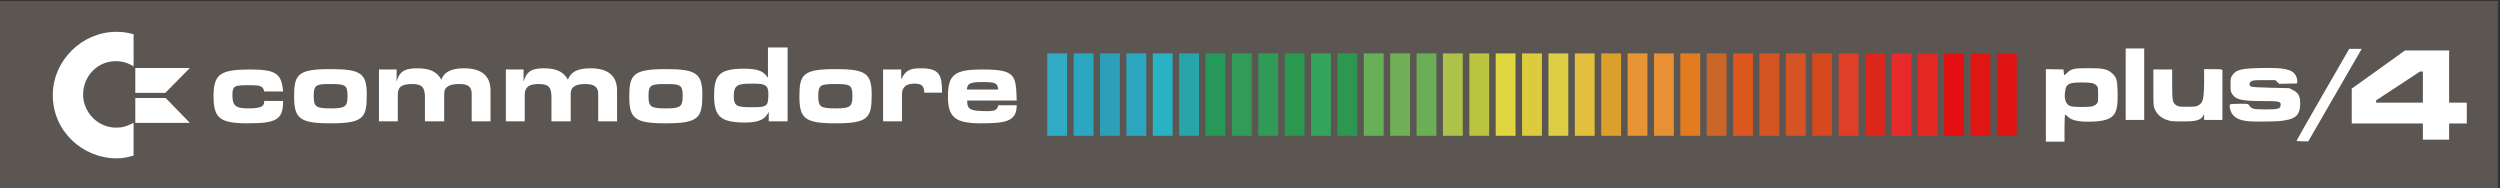<?xml version="1.0" encoding="UTF-8" standalone="no"?>
<!-- Created with Inkscape (http://www.inkscape.org/) -->

<svg
   xmlns:dc="http://purl.org/dc/elements/1.1/"
   xmlns:cc="http://creativecommons.org/ns#"
   xmlns:rdf="http://www.w3.org/1999/02/22-rdf-syntax-ns#"
   xmlns:svg="http://www.w3.org/2000/svg"
   xmlns="http://www.w3.org/2000/svg"
   xmlns:sodipodi="http://sodipodi.sourceforge.net/DTD/sodipodi-0.dtd"
   xmlns:inkscape="http://www.inkscape.org/namespaces/inkscape"
   width="312.817mm"
   height="23.535mm"
   viewBox="0 0 312.817 23.535"
   version="1.1"
   id="svg7278"
   inkscape:version="0.92.0 r15299"
   sodipodi:docname="cPlus4_new_udb.svg">
  <rect x="0" y="0" width="312.817" height="23.535" fill="#333333" stroke="none"/>
  <defs
     id="defs7272" />
  <sodipodi:namedview
     id="base"
     pagecolor="#ffffff"
     bordercolor="#666666"
     borderopacity="1.0"
     inkscape:pageopacity="0.0"
     inkscape:pageshadow="2"
     inkscape:zoom="0.35"
     inkscape:cx="1038.2924"
     inkscape:cy="-409.80931"
     inkscape:document-units="mm"
     inkscape:current-layer="layer1"
     showgrid="false"
     fit-margin-top="0"
     fit-margin-left="0"
     fit-margin-right="0"
     fit-margin-bottom="0"
     inkscape:window-width="1920"
     inkscape:window-height="1137"
     inkscape:window-x="-8"
     inkscape:window-y="-8"
     inkscape:window-maximized="1" />
  <g
     inkscape:label="Layer 1"
     inkscape:groupmode="layer"
     id="layer1"
     transform="translate(291.724,-16.869)">
    <g
       id="g7962">
      <g
         style="stroke-width:0.795"
         transform="matrix(1.259,0,0,1.259,737.486,-305.955)"
         id="g4976">
        <rect
           style="color:#000000;clip-rule:nonzero;display:inline;overflow:visible;visibility:visible;opacity:1;isolation:auto;mix-blend-mode:normal;color-interpolation:sRGB;color-interpolation-filters:linearRGB;solid-color:#000000;solid-opacity:1;fill:#5b5652;fill-opacity:1;fill-rule:nonzero;stroke:none;stroke-width:0.631;stroke-linecap:butt;stroke-linejoin:miter;stroke-miterlimit:4;stroke-dasharray:none;stroke-dashoffset:0;stroke-opacity:1;color-rendering:auto;image-rendering:auto;shape-rendering:auto;text-rendering:auto;enable-background:accumulate"
           id="rect4918"
           width="248.561"
           height="18.701"
           x="-817.799"
           y="256.513" />
        <path
           inkscape:connector-curvature="0"
           d="m -727.918,263.319 h -1.796 v 5.153 h 1.874 v -2.694 c 0,-0.702 0.43,-1.054 1.211,-1.054 0.78,0 0.976,0.234 1.015,0.897 h 1.758 c 0,-1.757 -0.234,-2.421 -2.109,-2.421 -1.133,0 -1.523,0.234 -1.953,1.093 v -0.975 z m 8.629,4.139 c -1.795,0 -2.069,-0.156 -2.069,-1.055 h 4.921 c -0.078,-2.498 -0.078,-3.084 -3.397,-3.084 -2.812,0 -3.437,0.507 -3.437,2.733 0,2.07 0.821,2.577 3.086,2.617 2.539,0 3.749,-0.117 3.749,-1.796 h -1.836 c -0.078,0.39 -0.234,0.585 -1.016,0.585 z m -2.108,-2.147 c 0.078,-0.547 0.234,-0.742 1.484,-0.742 1.368,0 1.562,0.079 1.64,0.742 z m -69.824,0.195 h 1.874 c -0.156,-1.758 -0.664,-2.187 -3.28,-2.187 -2.968,0 -3.632,0.468 -3.632,2.655 0,2.187 0.625,2.694 3.397,2.694 2.929,0 3.515,-0.39 3.515,-2.226 h -1.874 c 0,0.508 -0.195,0.743 -1.64,0.743 -1.25,0 -1.523,-0.312 -1.523,-1.328 0,-0.976 0.273,-0.976 1.758,-0.976 1.093,0 1.288,0.117 1.405,0.625 z m 43.542,0.312 c 0,-2.108 -0.624,-2.537 -3.632,-2.537 -3.241,0 -3.631,0.546 -3.631,2.733 0,2.187 0.546,2.656 3.631,2.656 3.281,4.6e-4 3.632,-0.546 3.632,-2.851 z m -5.35,0.118 c 0,-1.055 0.234,-1.171 1.601,-1.171 1.523,0 1.796,0.038 1.796,1.171 0,1.054 -0.196,1.25 -1.64,1.25 -1.562,0 -1.757,-0.157 -1.757,-1.25 z m 22.18,-0.118 c 0,-2.108 -0.586,-2.537 -3.592,-2.537 -3.203,0 -3.593,0.507 -3.593,2.694 0,2.226 0.546,2.694 3.593,2.694 3.279,4.6e-4 3.592,-0.546 3.592,-2.851 z m -5.31,0.118 c 0,-1.055 0.234,-1.171 1.601,-1.171 1.523,0 1.796,0.038 1.796,1.171 0,1.054 -0.195,1.25 -1.64,1.25 -1.561,0 -1.757,-0.157 -1.757,-1.25 z m -44.87,-0.118 c 0,-2.108 -0.586,-2.537 -3.592,-2.537 -3.241,0 -3.632,0.507 -3.632,2.694 0,2.226 0.547,2.694 3.632,2.694 3.28,4.6e-4 3.592,-0.546 3.592,-2.851 z m -5.273,0.118 c 0,-1.055 0.235,-1.171 1.563,-1.171 1.523,0 1.796,0.038 1.796,1.171 0,1.054 -0.196,1.25 -1.64,1.25 -1.524,0 -1.719,-0.157 -1.719,-1.25 z m 45.144,-4.804 v 3.007 c -0.429,-0.586 -0.82,-0.897 -2.382,-0.897 -2.499,0 -2.968,0.664 -2.968,2.694 0,2.07 0.664,2.655 3.085,2.655 1.523,0 1.992,-0.39 2.343,-1.054 v 0.936 h 1.875 v -7.341 h -1.953 z m -1.367,3.593 c 1.054,0 1.406,0.156 1.406,0.975 0,1.25 -0.079,1.368 -1.562,1.368 -1.484,0 -1.875,-0.04 -1.875,-1.094 0,-1.211 0.469,-1.25 2.03,-1.25 z m -35.537,-1.406 h -1.757 v 5.153 h 1.874 v -2.655 c 0,-0.78 0.391,-1.053 1.445,-1.053 0.976,0 1.25,0.351 1.25,1.327 v 2.381 h 1.913 v -2.733 c 0,-0.742 0.585,-0.976 1.483,-0.976 0.859,0 1.25,0.234 1.25,0.976 v 2.733 h 1.874 v -3.046 c 0,-1.522 -0.937,-2.226 -2.655,-2.226 -1.484,0 -2.031,0.547 -2.227,1.132 -0.391,-0.664 -0.937,-1.132 -2.421,-1.132 -1.406,0 -1.796,0.468 -2.031,1.328 v -1.21 z m 12.614,0 h -1.757 v 5.153 h 1.874 v -2.655 c 0,-0.78 0.468,-1.053 1.405,-1.053 0.977,0 1.25,0.312 1.25,1.327 v 2.381 h 1.914 v -2.733 c 0,-0.742 0.547,-0.976 1.445,-0.976 0.859,0 1.288,0.273 1.288,0.976 v 2.733 h 1.875 v -3.046 c 0,-1.522 -0.937,-2.226 -2.655,-2.226 -1.484,0 -1.992,0.507 -2.226,1.132 -0.391,-0.664 -0.938,-1.132 -2.422,-1.132 -1.366,0 -1.718,0.468 -1.991,1.328 v -1.21 z"
           id="path4699"
           style="fill:#ffffff;stroke-width:0.21"
           sodipodi:nodetypes="ccccssccscccsccsscccscsccccsssccssscssscssssssssscssssssssscssssssccsssccccccsssssccccsssccsssccsscscccccccsssccsssccsscsccc" />
        <path
           sodipodi:nodetypes="ccccccccccccsssccsssc"
           style="fill:#ffffff;stroke-width:0.21"
           id="path4922"
           d="m -801.019,266.151 h -3.016 v 2.474 h 5.421 z m 2.405,-2.981 h -5.421 v 2.473 h 2.982 z m -5.591,-0.17 v -3.185 c -0.643,-0.17 -1.085,-0.238 -1.728,-0.238 -3.355,0 -6.303,2.813 -6.303,6.303 0,3.592 2.981,6.269 6.336,6.269 0.61,0 0.949,-0.068 1.694,-0.272 v -3.252 c -0.746,0.372 -1.118,0.474 -1.728,0.474 -1.864,0 -3.288,-1.558 -3.288,-3.286 0,-1.795 1.389,-3.321 3.253,-3.321 0.644,0 1.186,0.17 1.762,0.509 z"
           inkscape:connector-curvature="0" />
        <g
           id="g4884"
           transform="matrix(1.545,0,0,1.618,412.862,0.592)"
           style="stroke-width:0.503">
          <rect
             style="color:#000000;clip-rule:nonzero;display:inline;overflow:visible;visibility:visible;opacity:1;isolation:auto;mix-blend-mode:normal;color-interpolation:sRGB;color-interpolation-filters:linearRGB;solid-color:#000000;solid-opacity:1;fill:#2fabc5;fill-opacity:1;fill-rule:nonzero;stroke:none;stroke-width:0.399;stroke-linecap:butt;stroke-linejoin:miter;stroke-miterlimit:4;stroke-dasharray:none;stroke-dashoffset:0;stroke-opacity:1;color-rendering:auto;image-rendering:auto;shape-rendering:auto;text-rendering:auto;enable-background:accumulate"
             id="rect4723"
             width="1.276"
             height="5.06"
             x="-728.972"
             y="161.39" />
          <rect
             y="161.39"
             x="-727.275"
             height="5.06"
             width="1.276"
             id="rect4725"
             style="color:#000000;clip-rule:nonzero;display:inline;overflow:visible;visibility:visible;opacity:1;isolation:auto;mix-blend-mode:normal;color-interpolation:sRGB;color-interpolation-filters:linearRGB;solid-color:#000000;solid-opacity:1;fill:#2ba7c1;fill-opacity:1;fill-rule:nonzero;stroke:none;stroke-width:0.399;stroke-linecap:butt;stroke-linejoin:miter;stroke-miterlimit:4;stroke-dasharray:none;stroke-dashoffset:0;stroke-opacity:1;color-rendering:auto;image-rendering:auto;shape-rendering:auto;text-rendering:auto;enable-background:accumulate" />
          <rect
             style="color:#000000;clip-rule:nonzero;display:inline;overflow:visible;visibility:visible;opacity:1;isolation:auto;mix-blend-mode:normal;color-interpolation:sRGB;color-interpolation-filters:linearRGB;solid-color:#000000;solid-opacity:1;fill:#2c9fb9;fill-opacity:1;fill-rule:nonzero;stroke:none;stroke-width:0.399;stroke-linecap:butt;stroke-linejoin:miter;stroke-miterlimit:4;stroke-dasharray:none;stroke-dashoffset:0;stroke-opacity:1;color-rendering:auto;image-rendering:auto;shape-rendering:auto;text-rendering:auto;enable-background:accumulate"
             id="rect4727"
             width="1.276"
             height="5.06"
             x="-725.578"
             y="161.39" />
          <rect
             y="161.39"
             x="-723.881"
             height="5.06"
             width="1.276"
             id="rect4729"
             style="color:#000000;clip-rule:nonzero;display:inline;overflow:visible;visibility:visible;opacity:1;isolation:auto;mix-blend-mode:normal;color-interpolation:sRGB;color-interpolation-filters:linearRGB;solid-color:#000000;solid-opacity:1;fill:#2da6c0;fill-opacity:1;fill-rule:nonzero;stroke:none;stroke-width:0.399;stroke-linecap:butt;stroke-linejoin:miter;stroke-miterlimit:4;stroke-dasharray:none;stroke-dashoffset:0;stroke-opacity:1;color-rendering:auto;image-rendering:auto;shape-rendering:auto;text-rendering:auto;enable-background:accumulate" />
          <rect
             style="color:#000000;clip-rule:nonzero;display:inline;overflow:visible;visibility:visible;opacity:1;isolation:auto;mix-blend-mode:normal;color-interpolation:sRGB;color-interpolation-filters:linearRGB;solid-color:#000000;solid-opacity:1;fill:#28b2c3;fill-opacity:1;fill-rule:nonzero;stroke:none;stroke-width:0.399;stroke-linecap:butt;stroke-linejoin:miter;stroke-miterlimit:4;stroke-dasharray:none;stroke-dashoffset:0;stroke-opacity:1;color-rendering:auto;image-rendering:auto;shape-rendering:auto;text-rendering:auto;enable-background:accumulate"
             id="rect4731"
             width="1.276"
             height="5.06"
             x="-722.184"
             y="161.39" />
          <rect
             y="161.39"
             x="-720.487"
             height="5.06"
             width="1.276"
             id="rect4733"
             style="color:#000000;clip-rule:nonzero;display:inline;overflow:visible;visibility:visible;opacity:1;isolation:auto;mix-blend-mode:normal;color-interpolation:sRGB;color-interpolation-filters:linearRGB;solid-color:#000000;solid-opacity:1;fill:#28a5a8;fill-opacity:1;fill-rule:nonzero;stroke:none;stroke-width:0.399;stroke-linecap:butt;stroke-linejoin:miter;stroke-miterlimit:4;stroke-dasharray:none;stroke-dashoffset:0;stroke-opacity:1;color-rendering:auto;image-rendering:auto;shape-rendering:auto;text-rendering:auto;enable-background:accumulate" />
          <rect
             style="color:#000000;clip-rule:nonzero;display:inline;overflow:visible;visibility:visible;opacity:1;isolation:auto;mix-blend-mode:normal;color-interpolation:sRGB;color-interpolation-filters:linearRGB;solid-color:#000000;solid-opacity:1;fill:#269857;fill-opacity:1;fill-rule:nonzero;stroke:none;stroke-width:0.399;stroke-linecap:butt;stroke-linejoin:miter;stroke-miterlimit:4;stroke-dasharray:none;stroke-dashoffset:0;stroke-opacity:1;color-rendering:auto;image-rendering:auto;shape-rendering:auto;text-rendering:auto;enable-background:accumulate"
             id="rect4735"
             width="1.276"
             height="5.06"
             x="-718.79"
             y="161.39" />
          <rect
             y="161.39"
             x="-717.094"
             height="5.06"
             width="1.276"
             id="rect4737"
             style="color:#000000;clip-rule:nonzero;display:inline;overflow:visible;visibility:visible;opacity:1;isolation:auto;mix-blend-mode:normal;color-interpolation:sRGB;color-interpolation-filters:linearRGB;solid-color:#000000;solid-opacity:1;fill:#319b58;fill-opacity:1;fill-rule:nonzero;stroke:none;stroke-width:0.399;stroke-linecap:butt;stroke-linejoin:miter;stroke-miterlimit:4;stroke-dasharray:none;stroke-dashoffset:0;stroke-opacity:1;color-rendering:auto;image-rendering:auto;shape-rendering:auto;text-rendering:auto;enable-background:accumulate" />
          <rect
             style="color:#000000;clip-rule:nonzero;display:inline;overflow:visible;visibility:visible;opacity:1;isolation:auto;mix-blend-mode:normal;color-interpolation:sRGB;color-interpolation-filters:linearRGB;solid-color:#000000;solid-opacity:1;fill:#309a57;fill-opacity:1;fill-rule:nonzero;stroke:none;stroke-width:0.399;stroke-linecap:butt;stroke-linejoin:miter;stroke-miterlimit:4;stroke-dasharray:none;stroke-dashoffset:0;stroke-opacity:1;color-rendering:auto;image-rendering:auto;shape-rendering:auto;text-rendering:auto;enable-background:accumulate"
             id="rect4739"
             width="1.276"
             height="5.06"
             x="-715.397"
             y="161.39" />
          <rect
             y="161.39"
             x="-713.7"
             height="5.06"
             width="1.276"
             id="rect4741"
             style="color:#000000;clip-rule:nonzero;display:inline;overflow:visible;visibility:visible;opacity:1;isolation:auto;mix-blend-mode:normal;color-interpolation:sRGB;color-interpolation-filters:linearRGB;solid-color:#000000;solid-opacity:1;fill:#2b9850;fill-opacity:1;fill-rule:nonzero;stroke:none;stroke-width:0.399;stroke-linecap:butt;stroke-linejoin:miter;stroke-miterlimit:4;stroke-dasharray:none;stroke-dashoffset:0;stroke-opacity:1;color-rendering:auto;image-rendering:auto;shape-rendering:auto;text-rendering:auto;enable-background:accumulate" />
          <rect
             style="color:#000000;clip-rule:nonzero;display:inline;overflow:visible;visibility:visible;opacity:1;isolation:auto;mix-blend-mode:normal;color-interpolation:sRGB;color-interpolation-filters:linearRGB;solid-color:#000000;solid-opacity:1;fill:#34a35c;fill-opacity:1;fill-rule:nonzero;stroke:none;stroke-width:0.399;stroke-linecap:butt;stroke-linejoin:miter;stroke-miterlimit:4;stroke-dasharray:none;stroke-dashoffset:0;stroke-opacity:1;color-rendering:auto;image-rendering:auto;shape-rendering:auto;text-rendering:auto;enable-background:accumulate"
             id="rect4743"
             width="1.276"
             height="5.06"
             x="-712.003"
             y="161.39" />
          <rect
             y="161.39"
             x="-710.306"
             height="5.06"
             width="1.276"
             id="rect4745"
             style="color:#000000;clip-rule:nonzero;display:inline;overflow:visible;visibility:visible;opacity:1;isolation:auto;mix-blend-mode:normal;color-interpolation:sRGB;color-interpolation-filters:linearRGB;solid-color:#000000;solid-opacity:1;fill:#2d974f;fill-opacity:1;fill-rule:nonzero;stroke:none;stroke-width:0.399;stroke-linecap:butt;stroke-linejoin:miter;stroke-miterlimit:4;stroke-dasharray:none;stroke-dashoffset:0;stroke-opacity:1;color-rendering:auto;image-rendering:auto;shape-rendering:auto;text-rendering:auto;enable-background:accumulate" />
          <rect
             style="color:#000000;clip-rule:nonzero;display:inline;overflow:visible;visibility:visible;opacity:1;isolation:auto;mix-blend-mode:normal;color-interpolation:sRGB;color-interpolation-filters:linearRGB;solid-color:#000000;solid-opacity:1;fill:#68b057;fill-opacity:1;fill-rule:nonzero;stroke:none;stroke-width:0.399;stroke-linecap:butt;stroke-linejoin:miter;stroke-miterlimit:4;stroke-dasharray:none;stroke-dashoffset:0;stroke-opacity:1;color-rendering:auto;image-rendering:auto;shape-rendering:auto;text-rendering:auto;enable-background:accumulate"
             id="rect4747"
             width="1.276"
             height="5.06"
             x="-708.609"
             y="161.39" />
          <rect
             y="161.39"
             x="-706.912"
             height="5.06"
             width="1.276"
             id="rect4749"
             style="color:#000000;clip-rule:nonzero;display:inline;overflow:visible;visibility:visible;opacity:1;isolation:auto;mix-blend-mode:normal;color-interpolation:sRGB;color-interpolation-filters:linearRGB;solid-color:#000000;solid-opacity:1;fill:#6faf55;fill-opacity:1;fill-rule:nonzero;stroke:none;stroke-width:0.399;stroke-linecap:butt;stroke-linejoin:miter;stroke-miterlimit:4;stroke-dasharray:none;stroke-dashoffset:0;stroke-opacity:1;color-rendering:auto;image-rendering:auto;shape-rendering:auto;text-rendering:auto;enable-background:accumulate" />
          <rect
             style="color:#000000;clip-rule:nonzero;display:inline;overflow:visible;visibility:visible;opacity:1;isolation:auto;mix-blend-mode:normal;color-interpolation:sRGB;color-interpolation-filters:linearRGB;solid-color:#000000;solid-opacity:1;fill:#6cae55;fill-opacity:1;fill-rule:nonzero;stroke:none;stroke-width:0.399;stroke-linecap:butt;stroke-linejoin:miter;stroke-miterlimit:4;stroke-dasharray:none;stroke-dashoffset:0;stroke-opacity:1;color-rendering:auto;image-rendering:auto;shape-rendering:auto;text-rendering:auto;enable-background:accumulate"
             id="rect4751"
             width="1.276"
             height="5.06"
             x="-705.215"
             y="161.39" />
          <rect
             y="161.39"
             x="-703.518"
             height="5.06"
             width="1.276"
             id="rect4753"
             style="color:#000000;clip-rule:nonzero;display:inline;overflow:visible;visibility:visible;opacity:1;isolation:auto;mix-blend-mode:normal;color-interpolation:sRGB;color-interpolation-filters:linearRGB;solid-color:#000000;solid-opacity:1;fill:#acc249;fill-opacity:1;fill-rule:nonzero;stroke:none;stroke-width:0.399;stroke-linecap:butt;stroke-linejoin:miter;stroke-miterlimit:4;stroke-dasharray:none;stroke-dashoffset:0;stroke-opacity:1;color-rendering:auto;image-rendering:auto;shape-rendering:auto;text-rendering:auto;enable-background:accumulate" />
          <rect
             style="color:#000000;clip-rule:nonzero;display:inline;overflow:visible;visibility:visible;opacity:1;isolation:auto;mix-blend-mode:normal;color-interpolation:sRGB;color-interpolation-filters:linearRGB;solid-color:#000000;solid-opacity:1;fill:#bac441;fill-opacity:1;fill-rule:nonzero;stroke:none;stroke-width:0.399;stroke-linecap:butt;stroke-linejoin:miter;stroke-miterlimit:4;stroke-dasharray:none;stroke-dashoffset:0;stroke-opacity:1;color-rendering:auto;image-rendering:auto;shape-rendering:auto;text-rendering:auto;enable-background:accumulate"
             id="rect4755"
             width="1.276"
             height="5.06"
             x="-701.821"
             y="161.39" />
          <rect
             y="161.39"
             x="-700.125"
             height="5.06"
             width="1.276"
             id="rect4757"
             style="color:#000000;clip-rule:nonzero;display:inline;overflow:visible;visibility:visible;opacity:1;isolation:auto;mix-blend-mode:normal;color-interpolation:sRGB;color-interpolation-filters:linearRGB;solid-color:#000000;solid-opacity:1;fill:#e0d640;fill-opacity:1;fill-rule:nonzero;stroke:none;stroke-width:0.399;stroke-linecap:butt;stroke-linejoin:miter;stroke-miterlimit:4;stroke-dasharray:none;stroke-dashoffset:0;stroke-opacity:1;color-rendering:auto;image-rendering:auto;shape-rendering:auto;text-rendering:auto;enable-background:accumulate" />
          <rect
             style="color:#000000;clip-rule:nonzero;display:inline;overflow:visible;visibility:visible;opacity:1;isolation:auto;mix-blend-mode:normal;color-interpolation:sRGB;color-interpolation-filters:linearRGB;solid-color:#000000;solid-opacity:1;fill:#dccc3d;fill-opacity:1;fill-rule:nonzero;stroke:none;stroke-width:0.399;stroke-linecap:butt;stroke-linejoin:miter;stroke-miterlimit:4;stroke-dasharray:none;stroke-dashoffset:0;stroke-opacity:1;color-rendering:auto;image-rendering:auto;shape-rendering:auto;text-rendering:auto;enable-background:accumulate"
             id="rect4759"
             width="1.276"
             height="5.06"
             x="-698.428"
             y="161.39" />
          <rect
             y="161.39"
             x="-696.731"
             height="5.06"
             width="1.276"
             id="rect4761"
             style="color:#000000;clip-rule:nonzero;display:inline;overflow:visible;visibility:visible;opacity:1;isolation:auto;mix-blend-mode:normal;color-interpolation:sRGB;color-interpolation-filters:linearRGB;solid-color:#000000;solid-opacity:1;fill:#ddce45;fill-opacity:1;fill-rule:nonzero;stroke:none;stroke-width:0.399;stroke-linecap:butt;stroke-linejoin:miter;stroke-miterlimit:4;stroke-dasharray:none;stroke-dashoffset:0;stroke-opacity:1;color-rendering:auto;image-rendering:auto;shape-rendering:auto;text-rendering:auto;enable-background:accumulate" />
          <rect
             style="color:#000000;clip-rule:nonzero;display:inline;overflow:visible;visibility:visible;opacity:1;isolation:auto;mix-blend-mode:normal;color-interpolation:sRGB;color-interpolation-filters:linearRGB;solid-color:#000000;solid-opacity:1;fill:#e2c03e;fill-opacity:1;fill-rule:nonzero;stroke:none;stroke-width:0.399;stroke-linecap:butt;stroke-linejoin:miter;stroke-miterlimit:4;stroke-dasharray:none;stroke-dashoffset:0;stroke-opacity:1;color-rendering:auto;image-rendering:auto;shape-rendering:auto;text-rendering:auto;enable-background:accumulate"
             id="rect4763"
             width="1.276"
             height="5.06"
             x="-695.034"
             y="161.39" />
          <rect
             y="161.39"
             x="-693.337"
             height="5.06"
             width="1.276"
             id="rect4765"
             style="color:#000000;clip-rule:nonzero;display:inline;overflow:visible;visibility:visible;opacity:1;isolation:auto;mix-blend-mode:normal;color-interpolation:sRGB;color-interpolation-filters:linearRGB;solid-color:#000000;solid-opacity:1;fill:#dc9f2d;fill-opacity:1;fill-rule:nonzero;stroke:none;stroke-width:0.399;stroke-linecap:butt;stroke-linejoin:miter;stroke-miterlimit:4;stroke-dasharray:none;stroke-dashoffset:0;stroke-opacity:1;color-rendering:auto;image-rendering:auto;shape-rendering:auto;text-rendering:auto;enable-background:accumulate" />
          <rect
             style="color:#000000;clip-rule:nonzero;display:inline;overflow:visible;visibility:visible;opacity:1;isolation:auto;mix-blend-mode:normal;color-interpolation:sRGB;color-interpolation-filters:linearRGB;solid-color:#000000;solid-opacity:1;fill:#e69434;fill-opacity:1;fill-rule:nonzero;stroke:none;stroke-width:0.399;stroke-linecap:butt;stroke-linejoin:miter;stroke-miterlimit:4;stroke-dasharray:none;stroke-dashoffset:0;stroke-opacity:1;color-rendering:auto;image-rendering:auto;shape-rendering:auto;text-rendering:auto;enable-background:accumulate"
             id="rect4767"
             width="1.276"
             height="5.06"
             x="-691.64"
             y="161.39" />
          <rect
             y="161.39"
             x="-689.943"
             height="5.06"
             width="1.276"
             id="rect4769"
             style="color:#000000;clip-rule:nonzero;display:inline;overflow:visible;visibility:visible;opacity:1;isolation:auto;mix-blend-mode:normal;color-interpolation:sRGB;color-interpolation-filters:linearRGB;solid-color:#000000;solid-opacity:1;fill:#e98f34;fill-opacity:1;fill-rule:nonzero;stroke:none;stroke-width:0.399;stroke-linecap:butt;stroke-linejoin:miter;stroke-miterlimit:4;stroke-dasharray:none;stroke-dashoffset:0;stroke-opacity:1;color-rendering:auto;image-rendering:auto;shape-rendering:auto;text-rendering:auto;enable-background:accumulate" />
          <rect
             style="color:#000000;clip-rule:nonzero;display:inline;overflow:visible;visibility:visible;opacity:1;isolation:auto;mix-blend-mode:normal;color-interpolation:sRGB;color-interpolation-filters:linearRGB;solid-color:#000000;solid-opacity:1;fill:#e37c20;fill-opacity:1;fill-rule:nonzero;stroke:none;stroke-width:0.399;stroke-linecap:butt;stroke-linejoin:miter;stroke-miterlimit:4;stroke-dasharray:none;stroke-dashoffset:0;stroke-opacity:1;color-rendering:auto;image-rendering:auto;shape-rendering:auto;text-rendering:auto;enable-background:accumulate"
             id="rect4771"
             width="1.276"
             height="5.06"
             x="-688.246"
             y="161.39" />
          <rect
             y="161.39"
             x="-686.549"
             height="5.06"
             width="1.276"
             id="rect4773"
             style="color:#000000;clip-rule:nonzero;display:inline;overflow:visible;visibility:visible;opacity:1;isolation:auto;mix-blend-mode:normal;color-interpolation:sRGB;color-interpolation-filters:linearRGB;solid-color:#000000;solid-opacity:1;fill:#ca6627;fill-opacity:1;fill-rule:nonzero;stroke:none;stroke-width:0.399;stroke-linecap:butt;stroke-linejoin:miter;stroke-miterlimit:4;stroke-dasharray:none;stroke-dashoffset:0;stroke-opacity:1;color-rendering:auto;image-rendering:auto;shape-rendering:auto;text-rendering:auto;enable-background:accumulate" />
          <rect
             style="color:#000000;clip-rule:nonzero;display:inline;overflow:visible;visibility:visible;opacity:1;isolation:auto;mix-blend-mode:normal;color-interpolation:sRGB;color-interpolation-filters:linearRGB;solid-color:#000000;solid-opacity:1;fill:#dd561d;fill-opacity:1;fill-rule:nonzero;stroke:none;stroke-width:0.399;stroke-linecap:butt;stroke-linejoin:miter;stroke-miterlimit:4;stroke-dasharray:none;stroke-dashoffset:0;stroke-opacity:1;color-rendering:auto;image-rendering:auto;shape-rendering:auto;text-rendering:auto;enable-background:accumulate"
             id="rect4775"
             width="1.276"
             height="5.06"
             x="-684.852"
             y="161.39" />
          <rect
             y="161.39"
             x="-683.156"
             height="5.06"
             width="1.276"
             id="rect4777"
             style="color:#000000;clip-rule:nonzero;display:inline;overflow:visible;visibility:visible;opacity:1;isolation:auto;mix-blend-mode:normal;color-interpolation:sRGB;color-interpolation-filters:linearRGB;solid-color:#000000;solid-opacity:1;fill:#d55522;fill-opacity:1;fill-rule:nonzero;stroke:none;stroke-width:0.399;stroke-linecap:butt;stroke-linejoin:miter;stroke-miterlimit:4;stroke-dasharray:none;stroke-dashoffset:0;stroke-opacity:1;color-rendering:auto;image-rendering:auto;shape-rendering:auto;text-rendering:auto;enable-background:accumulate" />
          <rect
             style="color:#000000;clip-rule:nonzero;display:inline;overflow:visible;visibility:visible;opacity:1;isolation:auto;mix-blend-mode:normal;color-interpolation:sRGB;color-interpolation-filters:linearRGB;solid-color:#000000;solid-opacity:1;fill:#d65424;fill-opacity:1;fill-rule:nonzero;stroke:none;stroke-width:0.399;stroke-linecap:butt;stroke-linejoin:miter;stroke-miterlimit:4;stroke-dasharray:none;stroke-dashoffset:0;stroke-opacity:1;color-rendering:auto;image-rendering:auto;shape-rendering:auto;text-rendering:auto;enable-background:accumulate"
             id="rect4779"
             width="1.276"
             height="5.06"
             x="-681.459"
             y="161.39" />
          <rect
             y="161.39"
             x="-679.762"
             height="5.06"
             width="1.276"
             id="rect4781"
             style="color:#000000;clip-rule:nonzero;display:inline;overflow:visible;visibility:visible;opacity:1;isolation:auto;mix-blend-mode:normal;color-interpolation:sRGB;color-interpolation-filters:linearRGB;solid-color:#000000;solid-opacity:1;fill:#d6481d;fill-opacity:1;fill-rule:nonzero;stroke:none;stroke-width:0.399;stroke-linecap:butt;stroke-linejoin:miter;stroke-miterlimit:4;stroke-dasharray:none;stroke-dashoffset:0;stroke-opacity:1;color-rendering:auto;image-rendering:auto;shape-rendering:auto;text-rendering:auto;enable-background:accumulate" />
          <rect
             style="color:#000000;clip-rule:nonzero;display:inline;overflow:visible;visibility:visible;opacity:1;isolation:auto;mix-blend-mode:normal;color-interpolation:sRGB;color-interpolation-filters:linearRGB;solid-color:#000000;solid-opacity:1;fill:#e13e28;fill-opacity:1;fill-rule:nonzero;stroke:none;stroke-width:0.399;stroke-linecap:butt;stroke-linejoin:miter;stroke-miterlimit:4;stroke-dasharray:none;stroke-dashoffset:0;stroke-opacity:1;color-rendering:auto;image-rendering:auto;shape-rendering:auto;text-rendering:auto;enable-background:accumulate"
             id="rect4783"
             width="1.276"
             height="5.06"
             x="-678.065"
             y="161.39" />
          <rect
             y="161.39"
             x="-676.368"
             height="5.06"
             width="1.276"
             id="rect4785"
             style="color:#000000;clip-rule:nonzero;display:inline;overflow:visible;visibility:visible;opacity:1;isolation:auto;mix-blend-mode:normal;color-interpolation:sRGB;color-interpolation-filters:linearRGB;solid-color:#000000;solid-opacity:1;fill:#dd261a;fill-opacity:1;fill-rule:nonzero;stroke:none;stroke-width:0.399;stroke-linecap:butt;stroke-linejoin:miter;stroke-miterlimit:4;stroke-dasharray:none;stroke-dashoffset:0;stroke-opacity:1;color-rendering:auto;image-rendering:auto;shape-rendering:auto;text-rendering:auto;enable-background:accumulate" />
          <rect
             style="color:#000000;clip-rule:nonzero;display:inline;overflow:visible;visibility:visible;opacity:1;isolation:auto;mix-blend-mode:normal;color-interpolation:sRGB;color-interpolation-filters:linearRGB;solid-color:#000000;solid-opacity:1;fill:#e92a2a;fill-opacity:1;fill-rule:nonzero;stroke:none;stroke-width:0.399;stroke-linecap:butt;stroke-linejoin:miter;stroke-miterlimit:4;stroke-dasharray:none;stroke-dashoffset:0;stroke-opacity:1;color-rendering:auto;image-rendering:auto;shape-rendering:auto;text-rendering:auto;enable-background:accumulate"
             id="rect4787"
             width="1.276"
             height="5.06"
             x="-674.671"
             y="161.39" />
          <rect
             y="161.39"
             x="-672.974"
             height="5.06"
             width="1.276"
             id="rect4789"
             style="color:#000000;clip-rule:nonzero;display:inline;overflow:visible;visibility:visible;opacity:1;isolation:auto;mix-blend-mode:normal;color-interpolation:sRGB;color-interpolation-filters:linearRGB;solid-color:#000000;solid-opacity:1;fill:#e22821;fill-opacity:1;fill-rule:nonzero;stroke:none;stroke-width:0.399;stroke-linecap:butt;stroke-linejoin:miter;stroke-miterlimit:4;stroke-dasharray:none;stroke-dashoffset:0;stroke-opacity:1;color-rendering:auto;image-rendering:auto;shape-rendering:auto;text-rendering:auto;enable-background:accumulate" />
          <rect
             style="color:#000000;clip-rule:nonzero;display:inline;overflow:visible;visibility:visible;opacity:1;isolation:auto;mix-blend-mode:normal;color-interpolation:sRGB;color-interpolation-filters:linearRGB;solid-color:#000000;solid-opacity:1;fill:#e50e10;fill-opacity:1;fill-rule:nonzero;stroke:none;stroke-width:0.399;stroke-linecap:butt;stroke-linejoin:miter;stroke-miterlimit:4;stroke-dasharray:none;stroke-dashoffset:0;stroke-opacity:1;color-rendering:auto;image-rendering:auto;shape-rendering:auto;text-rendering:auto;enable-background:accumulate"
             id="rect4791"
             width="1.276"
             height="5.06"
             x="-671.277"
             y="161.39" />
          <rect
             y="161.39"
             x="-669.58"
             height="5.06"
             width="1.276"
             id="rect4793"
             style="color:#000000;clip-rule:nonzero;display:inline;overflow:visible;visibility:visible;opacity:1;isolation:auto;mix-blend-mode:normal;color-interpolation:sRGB;color-interpolation-filters:linearRGB;solid-color:#000000;solid-opacity:1;fill:#e11613;fill-opacity:1;fill-rule:nonzero;stroke:none;stroke-width:0.399;stroke-linecap:butt;stroke-linejoin:miter;stroke-miterlimit:4;stroke-dasharray:none;stroke-dashoffset:0;stroke-opacity:1;color-rendering:auto;image-rendering:auto;shape-rendering:auto;text-rendering:auto;enable-background:accumulate" />
          <rect
             style="color:#000000;clip-rule:nonzero;display:inline;overflow:visible;visibility:visible;opacity:1;isolation:auto;mix-blend-mode:normal;color-interpolation:sRGB;color-interpolation-filters:linearRGB;solid-color:#000000;solid-opacity:1;fill:#e11413;fill-opacity:1;fill-rule:nonzero;stroke:none;stroke-width:0.399;stroke-linecap:butt;stroke-linejoin:miter;stroke-miterlimit:4;stroke-dasharray:none;stroke-dashoffset:0;stroke-opacity:1;color-rendering:auto;image-rendering:auto;shape-rendering:auto;text-rendering:auto;enable-background:accumulate"
             id="rect4795"
             width="1.276"
             height="5.06"
             x="-667.883"
             y="161.39" />
        </g>
        <path
           sodipodi:nodetypes="cccccsccsscsccsccccccscssccccscccssscccscccccccccccscsccsscscccccccscccccccccccccc"
           style="fill:#ffffff;stroke-width:0.795"
           d="m -614.15,266.888 v -3.606 l 0.876,0.018 0.876,0.018 0.02,0.281 c 0.011,0.155 0.043,0.281 0.07,0.281 0.027,0 0.15,-0.103 0.272,-0.23 0.378,-0.391 0.716,-0.464 2.117,-0.464 1.454,5e-4 1.872,0.09 2.341,0.503 0.443,0.39 0.522,0.648 0.555,1.821 0.034,1.206 -0.051,1.809 -0.315,2.225 -0.343,0.541 -1.127,0.773 -2.606,0.773 -1.101,0 -1.72,-0.165 -2.083,-0.554 -0.087,-0.093 -0.184,-0.154 -0.215,-0.135 -0.031,0.019 -0.057,0.628 -0.057,1.354 v 1.319 h -0.926 -0.926 z m 4.594,0.095 c 0.159,-0.04 0.358,-0.146 0.443,-0.237 0.143,-0.152 0.154,-0.22 0.154,-0.914 0,-0.703 -0.01,-0.761 -0.16,-0.921 -0.227,-0.242 -0.518,-0.302 -1.46,-0.302 -1.288,0 -1.539,0.126 -1.654,0.83 -0.137,0.844 0.073,1.402 0.58,1.537 0.341,0.091 1.746,0.095 2.097,0.007 z m 7.846,1.457 c -0.765,-0.137 -1.335,-0.541 -1.602,-1.137 -0.151,-0.336 -0.156,-0.401 -0.157,-2.165 v -1.818 h 1.868 v 1.557 c 0,1.695 0.07,1.773 0.461,2.029 0.147,0.096 0.328,0.117 1.041,0.117 0.746,0 0.894,-0.018 1.094,-0.134 0.432,-0.25 0.547,-0.465 0.58,-2.129 v -1.473 h 0.876 c 0.769,0 0.909,0.016 0.942,0.105 v 4.94 h -1.819 v -0.3 c -0.011,-0.173 0.021,-0.314 0,-0.314 -0.236,0.855 -1.438,0.742 -2.068,0.763 -0.473,0.013 -1.02,-0.005 -1.215,-0.039 z m 7.663,0.024 c -1.13,-0.12 -1.687,-0.529 -1.819,-1.335 -0.035,-0.213 -0.024,-0.304 0.043,-0.346 0.049,-0.031 0.469,-0.057 0.931,-0.058 0.83,-10e-4 0.843,0.001 0.952,0.168 0.226,0.345 0.423,0.393 1.612,0.393 1.263,0 1.474,-0.057 1.508,-0.407 0.038,-0.387 -0.091,-0.419 -1.705,-0.42 -2.138,-0.002 -2.736,-0.134 -3.099,-0.682 -0.162,-0.245 -0.176,-0.321 -0.176,-0.937 0,-0.621 0.014,-0.691 0.182,-0.945 0.362,-0.547 0.855,-0.674 2.794,-0.721 2.372,-0.058 3.193,0.123 3.523,0.773 0.093,0.183 0.144,0.387 0.132,0.529 l -0.019,0.231 -0.887,0.019 -0.887,0.019 -0.192,-0.184 -0.192,-0.184 h -1.106 c -0.948,0 -1.132,0.017 -1.285,0.117 -0.225,0.147 -0.24,0.407 -0.031,0.519 0.099,0.053 0.757,0.093 1.977,0.121 l 1.829,0.041 0.383,0.196 c 0.527,0.27 0.706,0.609 0.703,1.335 -0.006,1.181 -0.458,1.574 -1.998,1.735 -0.591,0.062 -2.666,0.076 -3.174,0.022 z m -12.172,-0.134 v -7.098 h 1.84 v 7.098 z"
           id="path4926"
           inkscape:connector-curvature="0" />
        <path
           sodipodi:nodetypes="cccccccccccccccccccc"
           style="fill:#ffffff;stroke-width:0.795"
           d="m -576.681,270.296 v -1.613 h -3.492 -3.579 v -3.463 l 5.29,-3.789 h 4.387 v 5.183 h 1.758 v 2.07 h -1.758 v 1.613 z m 0,-6.774 h -0.292 l -4.359,2.869 0.002,0.223 h 4.649 z"
           id="path4928"
           inkscape:connector-curvature="0" />
        <path
           sodipodi:nodetypes="ssccccscss"
           inkscape:connector-curvature="0"
           id="path4930"
           d="m -589.233,270.396 c 0,-0.033 1.177,-2.099 2.615,-4.592 l 2.615,-4.533 h 0.62 0.62 l -0.112,0.193 c -0.061,0.106 -1.256,2.173 -2.654,4.593 l -2.542,4.4 h -0.582 c -0.351,0 -0.582,-0.024 -0.582,-0.06 z"
           style="fill:#ffffff;stroke-width:0.795" />
      </g>
    </g>
  </g>
</svg>
